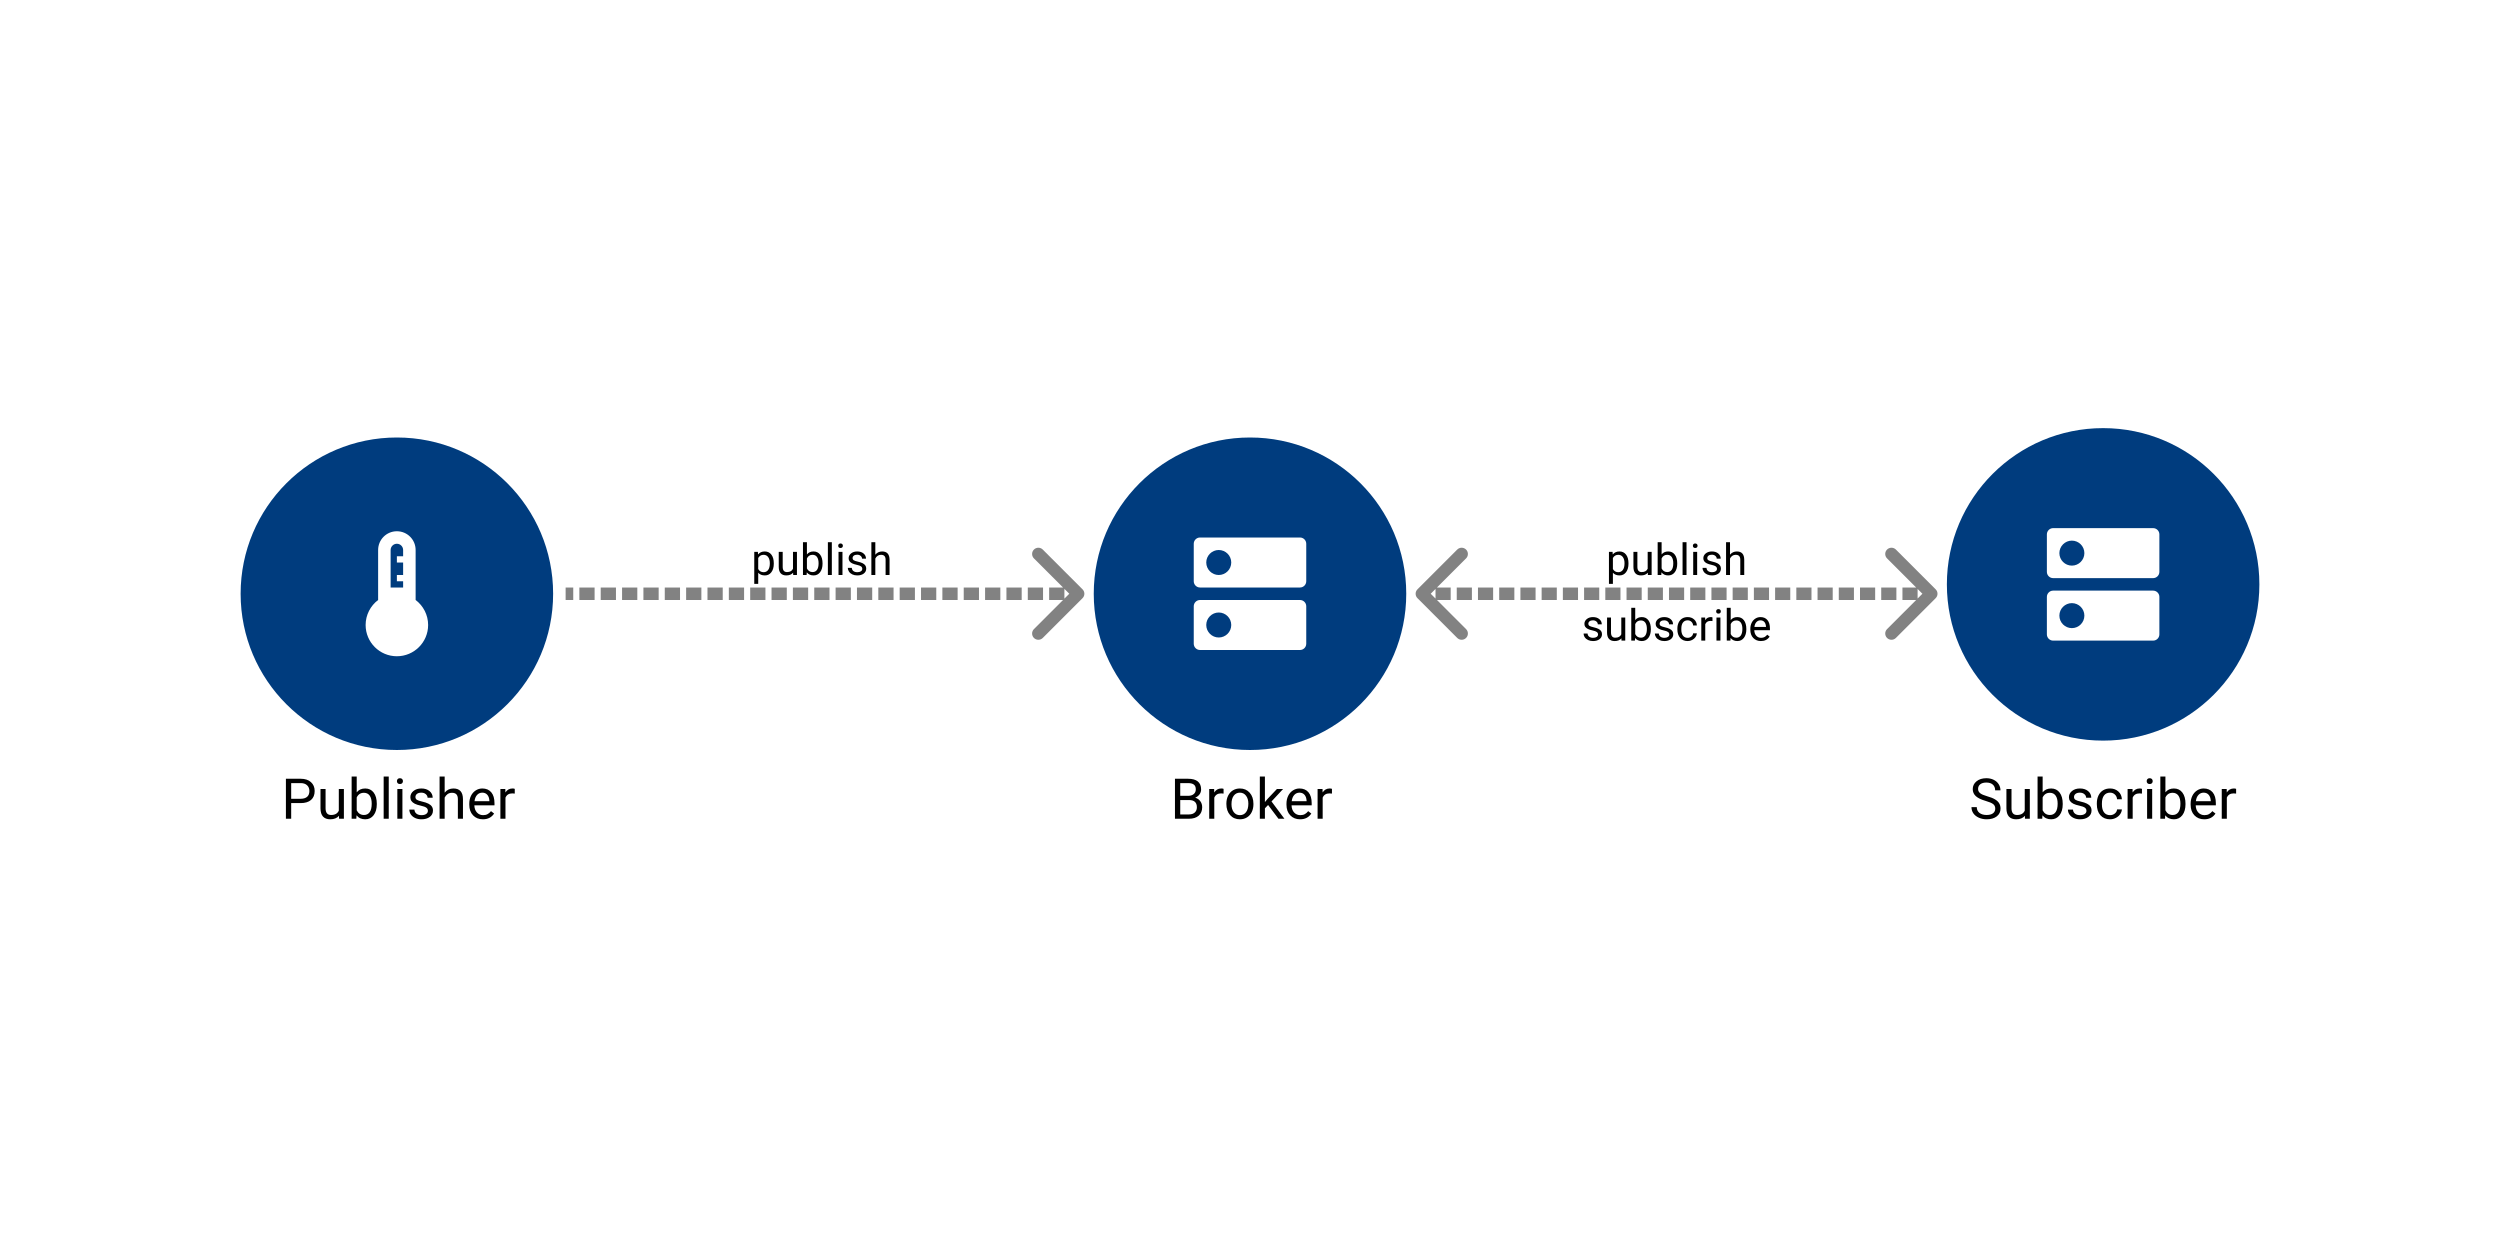 <svg width="800" height="400" viewBox="0 0 800 400" fill="none" xmlns="http://www.w3.org/2000/svg">
<rect width="800" height="400" fill="white"/>
<circle cx="673" cy="187" r="50" fill="#003C7E"/>
<path d="M689 189H657C655.9 189 655 189.9 655 191V203C655 204.1 655.9 205 657 205H689C690.1 205 691 204.1 691 203V191C691 189.9 690.1 189 689 189ZM663 201C660.8 201 659 199.2 659 197C659 194.8 660.8 193 663 193C665.2 193 667 194.8 667 197C667 199.2 665.2 201 663 201ZM689 169H657C655.9 169 655 169.9 655 171V183C655 184.1 655.9 185 657 185H689C690.1 185 691 184.1 691 183V171C691 169.9 690.1 169 689 169ZM663 181C660.8 181 659 179.2 659 177C659 174.8 660.8 173 663 173C665.2 173 667 174.8 667 177C667 179.2 665.2 181 663 181Z" fill="white"/>
<path d="M635.427 256.296C633.979 255.88 632.925 255.37 632.263 254.767C631.606 254.157 631.278 253.407 631.278 252.517C631.278 251.509 631.68 250.677 632.482 250.021C633.291 249.358 634.34 249.027 635.629 249.027C636.508 249.027 637.29 249.197 637.976 249.537C638.667 249.877 639.2 250.346 639.575 250.943C639.956 251.541 640.146 252.194 640.146 252.903H638.45C638.45 252.13 638.204 251.523 637.712 251.084C637.22 250.639 636.525 250.416 635.629 250.416C634.797 250.416 634.146 250.601 633.678 250.97C633.215 251.333 632.983 251.84 632.983 252.49C632.983 253.012 633.203 253.454 633.643 253.817C634.088 254.175 634.841 254.503 635.901 254.802C636.968 255.101 637.8 255.432 638.397 255.795C639.001 256.152 639.446 256.571 639.733 257.052C640.026 257.532 640.173 258.098 640.173 258.748C640.173 259.785 639.769 260.617 638.96 261.244C638.151 261.865 637.07 262.176 635.717 262.176C634.838 262.176 634.018 262.009 633.256 261.675C632.494 261.335 631.905 260.872 631.489 260.286C631.079 259.7 630.874 259.035 630.874 258.291H632.57C632.57 259.064 632.854 259.677 633.423 260.128C633.997 260.573 634.762 260.796 635.717 260.796C636.607 260.796 637.29 260.614 637.765 260.251C638.239 259.888 638.477 259.393 638.477 258.766C638.477 258.139 638.257 257.655 637.817 257.315C637.378 256.97 636.581 256.63 635.427 256.296ZM647.96 261.06C647.327 261.804 646.398 262.176 645.174 262.176C644.16 262.176 643.387 261.883 642.854 261.297C642.326 260.705 642.06 259.832 642.054 258.678V252.49H643.68V258.634C643.68 260.075 644.266 260.796 645.438 260.796C646.68 260.796 647.506 260.333 647.916 259.407V252.49H649.542V262H647.995L647.96 261.06ZM660.071 257.351C660.071 258.804 659.737 259.973 659.069 260.857C658.401 261.736 657.505 262.176 656.38 262.176C655.179 262.176 654.25 261.751 653.594 260.901L653.515 262H652.021V248.5H653.646V253.536C654.303 252.722 655.208 252.314 656.362 252.314C657.517 252.314 658.422 252.751 659.078 253.624C659.74 254.497 660.071 255.692 660.071 257.21V257.351ZM658.445 257.166C658.445 256.059 658.231 255.203 657.804 254.6C657.376 253.996 656.761 253.694 655.958 253.694C654.886 253.694 654.115 254.192 653.646 255.188V259.302C654.145 260.298 654.921 260.796 655.976 260.796C656.755 260.796 657.361 260.494 657.795 259.891C658.229 259.287 658.445 258.379 658.445 257.166ZM667.665 259.478C667.665 259.038 667.498 258.698 667.164 258.458C666.836 258.212 666.259 258.001 665.433 257.825C664.612 257.649 663.959 257.438 663.473 257.192C662.992 256.946 662.635 256.653 662.4 256.313C662.172 255.974 662.058 255.569 662.058 255.101C662.058 254.321 662.386 253.662 663.042 253.123C663.704 252.584 664.548 252.314 665.573 252.314C666.651 252.314 667.524 252.593 668.192 253.149C668.866 253.706 669.203 254.418 669.203 255.285H667.568C667.568 254.84 667.378 254.456 666.997 254.134C666.622 253.812 666.147 253.65 665.573 253.65C664.981 253.65 664.519 253.779 664.185 254.037C663.851 254.295 663.684 254.632 663.684 255.048C663.684 255.44 663.839 255.736 664.149 255.936C664.46 256.135 665.02 256.325 665.828 256.507C666.643 256.688 667.302 256.905 667.806 257.157C668.31 257.409 668.682 257.714 668.922 258.071C669.168 258.423 669.291 258.854 669.291 259.363C669.291 260.213 668.951 260.896 668.271 261.411C667.592 261.921 666.71 262.176 665.626 262.176C664.864 262.176 664.19 262.041 663.604 261.771C663.019 261.502 662.559 261.127 662.225 260.646C661.896 260.16 661.732 259.636 661.732 259.073H663.358C663.388 259.618 663.604 260.052 664.009 260.374C664.419 260.69 664.958 260.849 665.626 260.849C666.241 260.849 666.733 260.726 667.103 260.479C667.478 260.228 667.665 259.894 667.665 259.478ZM675.224 260.849C675.804 260.849 676.311 260.673 676.744 260.321C677.178 259.97 677.418 259.53 677.465 259.003H679.003C678.974 259.548 678.786 260.066 678.44 260.559C678.095 261.051 677.632 261.443 677.052 261.736C676.478 262.029 675.868 262.176 675.224 262.176C673.929 262.176 672.897 261.745 672.13 260.884C671.368 260.017 670.987 258.833 670.987 257.333V257.061C670.987 256.135 671.157 255.312 671.497 254.591C671.837 253.87 672.323 253.311 672.956 252.912C673.595 252.514 674.348 252.314 675.215 252.314C676.281 252.314 677.166 252.634 677.869 253.272C678.578 253.911 678.956 254.74 679.003 255.76H677.465C677.418 255.145 677.184 254.641 676.762 254.248C676.346 253.85 675.83 253.65 675.215 253.65C674.389 253.65 673.747 253.949 673.29 254.547C672.839 255.139 672.613 255.997 672.613 257.122V257.43C672.613 258.525 672.839 259.369 673.29 259.961C673.741 260.553 674.386 260.849 675.224 260.849ZM685.428 253.949C685.182 253.908 684.915 253.888 684.628 253.888C683.562 253.888 682.838 254.342 682.457 255.25V262H680.831V252.49H682.413L682.439 253.589C682.973 252.739 683.729 252.314 684.707 252.314C685.023 252.314 685.264 252.355 685.428 252.438V253.949ZM688.697 262H687.071V252.49H688.697V262ZM686.939 249.968C686.939 249.704 687.019 249.481 687.177 249.3C687.341 249.118 687.581 249.027 687.897 249.027C688.214 249.027 688.454 249.118 688.618 249.3C688.782 249.481 688.864 249.704 688.864 249.968C688.864 250.231 688.782 250.451 688.618 250.627C688.454 250.803 688.214 250.891 687.897 250.891C687.581 250.891 687.341 250.803 687.177 250.627C687.019 250.451 686.939 250.231 686.939 249.968ZM699.358 257.351C699.358 258.804 699.024 259.973 698.356 260.857C697.688 261.736 696.792 262.176 695.667 262.176C694.466 262.176 693.537 261.751 692.881 260.901L692.802 262H691.308V248.5H692.934V253.536C693.59 252.722 694.495 252.314 695.649 252.314C696.804 252.314 697.709 252.751 698.365 253.624C699.027 254.497 699.358 255.692 699.358 257.21V257.351ZM697.732 257.166C697.732 256.059 697.519 255.203 697.091 254.6C696.663 253.996 696.048 253.694 695.245 253.694C694.173 253.694 693.402 254.192 692.934 255.188V259.302C693.432 260.298 694.208 260.796 695.263 260.796C696.042 260.796 696.648 260.494 697.082 259.891C697.516 259.287 697.732 258.379 697.732 257.166ZM705.361 262.176C704.072 262.176 703.023 261.754 702.215 260.91C701.406 260.061 701.002 258.927 701.002 257.509V257.21C701.002 256.267 701.181 255.426 701.538 254.688C701.901 253.943 702.405 253.363 703.05 252.947C703.7 252.525 704.403 252.314 705.159 252.314C706.396 252.314 707.356 252.722 708.042 253.536C708.728 254.351 709.07 255.517 709.07 257.034V257.711H702.628C702.651 258.648 702.924 259.407 703.445 259.987C703.973 260.562 704.641 260.849 705.449 260.849C706.023 260.849 706.51 260.731 706.908 260.497C707.307 260.263 707.655 259.952 707.954 259.565L708.947 260.339C708.15 261.563 706.955 262.176 705.361 262.176ZM705.159 253.65C704.503 253.65 703.952 253.891 703.507 254.371C703.062 254.846 702.786 255.514 702.681 256.375H707.444V256.252C707.397 255.426 707.175 254.787 706.776 254.336C706.378 253.879 705.839 253.65 705.159 253.65ZM715.557 253.949C715.311 253.908 715.044 253.888 714.757 253.888C713.69 253.888 712.967 254.342 712.586 255.25V262H710.96V252.49H712.542L712.568 253.589C713.102 252.739 713.857 252.314 714.836 252.314C715.152 252.314 715.393 252.355 715.557 252.438V253.949Z" fill="black"/>
<circle cx="400" cy="190" r="50" fill="#003C7E"/>
<path d="M416 192H384C382.9 192 382 192.9 382 194V206C382 207.1 382.9 208 384 208H416C417.1 208 418 207.1 418 206V194C418 192.9 417.1 192 416 192ZM390 204C387.8 204 386 202.2 386 200C386 197.8 387.8 196 390 196C392.2 196 394 197.8 394 200C394 202.2 392.2 204 390 204ZM416 172H384C382.9 172 382 172.9 382 174V186C382 187.1 382.9 188 384 188H416C417.1 188 418 187.1 418 186V174C418 172.9 417.1 172 416 172ZM390 184C387.8 184 386 182.2 386 180C386 177.8 387.8 176 390 176C392.2 176 394 177.8 394 180C394 182.2 392.2 184 390 184Z" fill="white"/>
<path d="M375.987 262V249.203H380.171C381.56 249.203 382.603 249.49 383.3 250.064C384.003 250.639 384.354 251.488 384.354 252.613C384.354 253.211 384.185 253.741 383.845 254.204C383.505 254.661 383.042 255.016 382.456 255.268C383.147 255.461 383.692 255.83 384.091 256.375C384.495 256.914 384.697 257.559 384.697 258.309C384.697 259.457 384.325 260.359 383.581 261.016C382.837 261.672 381.785 262 380.426 262H375.987ZM377.675 256.015V260.62H380.461C381.246 260.62 381.864 260.418 382.315 260.014C382.772 259.604 383.001 259.041 383.001 258.326C383.001 256.785 382.163 256.015 380.487 256.015H377.675ZM377.675 254.661H380.224C380.962 254.661 381.551 254.477 381.99 254.107C382.436 253.738 382.658 253.237 382.658 252.604C382.658 251.901 382.453 251.392 382.043 251.075C381.633 250.753 381.009 250.592 380.171 250.592H377.675V254.661ZM391.544 253.949C391.298 253.908 391.031 253.888 390.744 253.888C389.678 253.888 388.954 254.342 388.573 255.25V262H386.947V252.49H388.529L388.556 253.589C389.089 252.739 389.845 252.314 390.823 252.314C391.14 252.314 391.38 252.355 391.544 252.438V253.949ZM392.44 257.157C392.44 256.226 392.622 255.388 392.985 254.644C393.354 253.899 393.864 253.325 394.515 252.921C395.171 252.517 395.918 252.314 396.756 252.314C398.051 252.314 399.097 252.763 399.894 253.659C400.696 254.556 401.098 255.748 401.098 257.236V257.351C401.098 258.276 400.919 259.108 400.562 259.847C400.21 260.579 399.703 261.15 399.041 261.561C398.385 261.971 397.629 262.176 396.773 262.176C395.484 262.176 394.438 261.728 393.636 260.831C392.839 259.935 392.44 258.748 392.44 257.271V257.157ZM394.075 257.351C394.075 258.405 394.318 259.252 394.805 259.891C395.297 260.529 395.953 260.849 396.773 260.849C397.6 260.849 398.256 260.526 398.742 259.882C399.229 259.231 399.472 258.323 399.472 257.157C399.472 256.114 399.223 255.271 398.725 254.626C398.232 253.976 397.576 253.65 396.756 253.65C395.953 253.65 395.306 253.97 394.813 254.608C394.321 255.247 394.075 256.161 394.075 257.351ZM405.791 257.597L404.771 258.66V262H403.146V248.5H404.771V256.665L405.642 255.619L408.604 252.49H410.581L406.881 256.463L411.012 262H409.104L405.791 257.597ZM416.03 262.176C414.741 262.176 413.692 261.754 412.884 260.91C412.075 260.061 411.671 258.927 411.671 257.509V257.21C411.671 256.267 411.85 255.426 412.207 254.688C412.57 253.943 413.074 253.363 413.719 252.947C414.369 252.525 415.072 252.314 415.828 252.314C417.064 252.314 418.025 252.722 418.711 253.536C419.396 254.351 419.739 255.517 419.739 257.034V257.711H413.297C413.32 258.648 413.593 259.407 414.114 259.987C414.642 260.562 415.31 260.849 416.118 260.849C416.692 260.849 417.179 260.731 417.577 260.497C417.976 260.263 418.324 259.952 418.623 259.565L419.616 260.339C418.819 261.563 417.624 262.176 416.03 262.176ZM415.828 253.65C415.172 253.65 414.621 253.891 414.176 254.371C413.73 254.846 413.455 255.514 413.35 256.375H418.113V256.252C418.066 255.426 417.844 254.787 417.445 254.336C417.047 253.879 416.508 253.65 415.828 253.65ZM426.226 253.949C425.979 253.908 425.713 253.888 425.426 253.888C424.359 253.888 423.636 254.342 423.255 255.25V262H421.629V252.49H423.211L423.237 253.589C423.771 252.739 424.526 252.314 425.505 252.314C425.821 252.314 426.062 252.355 426.226 252.438V253.949Z" fill="black"/>
<circle cx="127" cy="190" r="50" fill="#003C7E"/>
<path d="M133 192V176C133 172.68 130.32 170 127 170C123.68 170 121 172.68 121 176V192C118.58 193.82 117 196.74 117 200C117 205.52 121.48 210 127 210C132.52 210 137 205.52 137 200C137 196.74 135.42 193.82 133 192ZM125 188V176C125 174.9 125.9 174 127 174C128.1 174 129 174.9 129 176V178H127V180H129V182V184H127V186H129V188H125Z" fill="white"/>
<path d="M93.179 256.99V262H91.491V249.203H96.211C97.611 249.203 98.707 249.561 99.498 250.275C100.295 250.99 100.693 251.937 100.693 253.114C100.693 254.356 100.304 255.314 99.524 255.988C98.751 256.656 97.641 256.99 96.193 256.99H93.179ZM93.179 255.61H96.211C97.113 255.61 97.805 255.399 98.285 254.978C98.766 254.55 99.006 253.935 99.006 253.132C99.006 252.37 98.766 251.761 98.285 251.304C97.805 250.847 97.145 250.609 96.308 250.592H93.179V255.61ZM108.463 261.06C107.83 261.804 106.901 262.176 105.677 262.176C104.663 262.176 103.89 261.883 103.356 261.297C102.829 260.705 102.562 259.832 102.557 258.678V252.49H104.183V258.634C104.183 260.075 104.769 260.796 105.94 260.796C107.183 260.796 108.009 260.333 108.419 259.407V252.49H110.045V262H108.498L108.463 261.06ZM120.574 257.351C120.574 258.804 120.24 259.973 119.572 260.857C118.904 261.736 118.008 262.176 116.883 262.176C115.682 262.176 114.753 261.751 114.097 260.901L114.018 262H112.523V248.5H114.149V253.536C114.806 252.722 115.711 252.314 116.865 252.314C118.02 252.314 118.925 252.751 119.581 253.624C120.243 254.497 120.574 255.692 120.574 257.21V257.351ZM118.948 257.166C118.948 256.059 118.734 255.203 118.307 254.6C117.879 253.996 117.264 253.694 116.461 253.694C115.389 253.694 114.618 254.192 114.149 255.188V259.302C114.647 260.298 115.424 260.796 116.479 260.796C117.258 260.796 117.864 260.494 118.298 259.891C118.731 259.287 118.948 258.379 118.948 257.166ZM124.397 262H122.771V248.5H124.397V262ZM128.774 262H127.148V252.49H128.774V262ZM127.017 249.968C127.017 249.704 127.096 249.481 127.254 249.3C127.418 249.118 127.658 249.027 127.975 249.027C128.291 249.027 128.531 249.118 128.695 249.3C128.859 249.481 128.941 249.704 128.941 249.968C128.941 250.231 128.859 250.451 128.695 250.627C128.531 250.803 128.291 250.891 127.975 250.891C127.658 250.891 127.418 250.803 127.254 250.627C127.096 250.451 127.017 250.231 127.017 249.968ZM136.922 259.478C136.922 259.038 136.755 258.698 136.421 258.458C136.093 258.212 135.516 258.001 134.689 257.825C133.869 257.649 133.216 257.438 132.729 257.192C132.249 256.946 131.892 256.653 131.657 256.313C131.429 255.974 131.314 255.569 131.314 255.101C131.314 254.321 131.643 253.662 132.299 253.123C132.961 252.584 133.805 252.314 134.83 252.314C135.908 252.314 136.781 252.593 137.449 253.149C138.123 253.706 138.46 254.418 138.46 255.285H136.825C136.825 254.84 136.635 254.456 136.254 254.134C135.879 253.812 135.404 253.65 134.83 253.65C134.238 253.65 133.775 253.779 133.441 254.037C133.107 254.295 132.94 254.632 132.94 255.048C132.94 255.44 133.096 255.736 133.406 255.936C133.717 256.135 134.276 256.325 135.085 256.507C135.899 256.688 136.559 256.905 137.062 257.157C137.566 257.409 137.938 257.714 138.179 258.071C138.425 258.423 138.548 258.854 138.548 259.363C138.548 260.213 138.208 260.896 137.528 261.411C136.849 261.921 135.967 262.176 134.883 262.176C134.121 262.176 133.447 262.041 132.861 261.771C132.275 261.502 131.815 261.127 131.481 260.646C131.153 260.16 130.989 259.636 130.989 259.073H132.615C132.645 259.618 132.861 260.052 133.266 260.374C133.676 260.69 134.215 260.849 134.883 260.849C135.498 260.849 135.99 260.726 136.359 260.479C136.734 260.228 136.922 259.894 136.922 259.478ZM142.292 253.642C143.013 252.757 143.95 252.314 145.104 252.314C147.114 252.314 148.128 253.448 148.146 255.716V262H146.52V255.707C146.514 255.021 146.355 254.515 146.045 254.187C145.74 253.858 145.263 253.694 144.612 253.694C144.085 253.694 143.622 253.835 143.224 254.116C142.825 254.397 142.515 254.767 142.292 255.224V262H140.666V248.5H142.292V253.642ZM154.526 262.176C153.237 262.176 152.188 261.754 151.38 260.91C150.571 260.061 150.167 258.927 150.167 257.509V257.21C150.167 256.267 150.346 255.426 150.703 254.688C151.066 253.943 151.57 253.363 152.215 252.947C152.865 252.525 153.568 252.314 154.324 252.314C155.561 252.314 156.521 252.722 157.207 253.536C157.893 254.351 158.235 255.517 158.235 257.034V257.711H151.793C151.816 258.648 152.089 259.407 152.61 259.987C153.138 260.562 153.806 260.849 154.614 260.849C155.188 260.849 155.675 260.731 156.073 260.497C156.472 260.263 156.82 259.952 157.119 259.565L158.112 260.339C157.315 261.563 156.12 262.176 154.526 262.176ZM154.324 253.65C153.668 253.65 153.117 253.891 152.672 254.371C152.227 254.846 151.951 255.514 151.846 256.375H156.609V256.252C156.562 255.426 156.34 254.787 155.941 254.336C155.543 253.879 155.004 253.65 154.324 253.65ZM164.722 253.949C164.476 253.908 164.209 253.888 163.922 253.888C162.855 253.888 162.132 254.342 161.751 255.25V262H160.125V252.49H161.707L161.733 253.589C162.267 252.739 163.022 252.314 164.001 252.314C164.317 252.314 164.558 252.355 164.722 252.438V253.949Z" fill="black"/>
<path d="M345.707 190.707C346.098 190.317 346.098 189.683 345.707 189.293L339.343 182.929C338.953 182.538 338.319 182.538 337.929 182.929C337.538 183.319 337.538 183.953 337.929 184.343L343.586 190L337.929 195.657C337.538 196.047 337.538 196.681 337.929 197.071C338.319 197.462 338.953 197.462 339.343 197.071L345.707 190.707ZM181 191H183.44V189H181V191ZM185.393 191H190.274V189H185.393V191ZM192.226 191H197.107V189H192.226V191ZM199.06 191H203.94V189H199.06V191ZM205.893 191H210.774V189H205.893V191ZM212.726 191H217.607V189H212.726V191ZM219.56 191H224.44V189H219.56V191ZM226.393 191H231.274V189H226.393V191ZM233.226 191H238.107V189H233.226V191ZM240.06 191H244.94V189H240.06V191ZM246.893 191H251.774V189H246.893V191ZM253.726 191H258.607V189H253.726V191ZM260.56 191H263V189H260.56V191ZM263 191H265.44V189H263V191ZM267.393 191H272.274V189H267.393V191ZM274.226 191H279.107V189H274.226V191ZM281.06 191H285.94V189H281.06V191ZM287.893 191H292.774V189H287.893V191ZM294.726 191H299.607V189H294.726V191ZM301.56 191H306.44V189H301.56V191ZM308.393 191H313.274V189H308.393V191ZM315.226 191H320.107V189H315.226V191ZM322.06 191H326.94V189H322.06V191ZM328.893 191H333.774V189H328.893V191ZM335.726 191H340.607V189H335.726V191ZM342.56 191H345V189H342.56V191ZM346.414 191.414C347.195 190.633 347.195 189.367 346.414 188.586L333.686 175.858C332.905 175.077 331.639 175.077 330.858 175.858C330.077 176.639 330.077 177.905 330.858 178.686L342.172 190L330.858 201.314C330.077 202.095 330.077 203.361 330.858 204.142C331.639 204.923 332.905 204.923 333.686 204.142L346.414 191.414ZM181 192H183.44V188H181V192ZM185.393 192H190.274V188H185.393V192ZM192.226 192H197.107V188H192.226V192ZM199.06 192H203.94V188H199.06V192ZM205.893 192H210.774V188H205.893V192ZM212.726 192H217.607V188H212.726V192ZM219.56 192H224.44V188H219.56V192ZM226.393 192H231.274V188H226.393V192ZM233.226 192H238.107V188H233.226V192ZM240.06 192H244.94V188H240.06V192ZM246.893 192H251.774V188H246.893V192ZM253.726 192H258.607V188H253.726V192ZM260.56 192H263V188H260.56V192ZM263 192H265.44V188H263V192ZM267.393 192H272.274V188H267.393V192ZM274.226 192H279.107V188H274.226V192ZM281.06 192H285.94V188H281.06V192ZM287.893 192H292.774V188H287.893V192ZM294.726 192H299.607V188H294.726V192ZM301.56 192H306.44V188H301.56V192ZM308.393 192H313.274V188H308.393V192ZM315.226 192H320.107V188H315.226V192ZM322.06 192H326.94V188H322.06V192ZM328.893 192H333.774V188H328.893V192ZM335.726 192H340.607V188H335.726V192ZM342.56 192H345V188H342.56V192Z" fill="#828282"/>
<path d="M247.612 180.384C247.612 181.509 247.355 182.416 246.84 183.104C246.325 183.793 245.628 184.137 244.748 184.137C243.85 184.137 243.144 183.852 242.629 183.282V186.844H241.364V176.604H242.52L242.581 177.424C243.096 176.786 243.812 176.467 244.728 176.467C245.616 176.467 246.318 176.802 246.833 177.472C247.353 178.142 247.612 179.074 247.612 180.268V180.384ZM246.348 180.24C246.348 179.406 246.17 178.748 245.814 178.265C245.459 177.782 244.971 177.54 244.352 177.54C243.586 177.54 243.012 177.88 242.629 178.559V182.093C243.007 182.767 243.586 183.104 244.365 183.104C244.971 183.104 245.452 182.865 245.808 182.387C246.168 181.904 246.348 181.188 246.348 180.24ZM253.792 183.269C253.3 183.847 252.577 184.137 251.625 184.137C250.837 184.137 250.235 183.909 249.82 183.453C249.41 182.993 249.203 182.314 249.198 181.416V176.604H250.463V181.382C250.463 182.503 250.919 183.063 251.83 183.063C252.796 183.063 253.439 182.703 253.758 181.983V176.604H255.022V184H253.819L253.792 183.269ZM263.212 180.384C263.212 181.514 262.952 182.423 262.433 183.111C261.913 183.795 261.216 184.137 260.341 184.137C259.407 184.137 258.684 183.806 258.174 183.146L258.112 184H256.95V173.5H258.215V177.417C258.725 176.784 259.429 176.467 260.327 176.467C261.225 176.467 261.929 176.806 262.439 177.485C262.954 178.164 263.212 179.094 263.212 180.274V180.384ZM261.947 180.24C261.947 179.379 261.781 178.714 261.448 178.244C261.116 177.775 260.637 177.54 260.013 177.54C259.179 177.54 258.579 177.927 258.215 178.702V181.901C258.602 182.676 259.206 183.063 260.026 183.063C260.632 183.063 261.104 182.829 261.441 182.359C261.779 181.89 261.947 181.184 261.947 180.24ZM266.186 184H264.921V173.5H266.186V184ZM269.59 184H268.325V176.604H269.59V184ZM268.223 174.642C268.223 174.437 268.284 174.263 268.407 174.122C268.535 173.981 268.722 173.91 268.968 173.91C269.214 173.91 269.401 173.981 269.528 174.122C269.656 174.263 269.72 174.437 269.72 174.642C269.72 174.847 269.656 175.018 269.528 175.154C269.401 175.291 269.214 175.359 268.968 175.359C268.722 175.359 268.535 175.291 268.407 175.154C268.284 175.018 268.223 174.847 268.223 174.642ZM275.927 182.038C275.927 181.696 275.797 181.432 275.537 181.245C275.282 181.054 274.833 180.89 274.19 180.753C273.552 180.616 273.044 180.452 272.666 180.261C272.292 180.069 272.014 179.841 271.832 179.577C271.654 179.313 271.565 178.998 271.565 178.634C271.565 178.028 271.821 177.515 272.331 177.096C272.846 176.676 273.502 176.467 274.3 176.467C275.138 176.467 275.817 176.683 276.337 177.116C276.861 177.549 277.123 178.103 277.123 178.777H275.852C275.852 178.431 275.703 178.132 275.407 177.882C275.116 177.631 274.746 177.506 274.3 177.506C273.84 177.506 273.479 177.606 273.22 177.807C272.96 178.007 272.83 178.269 272.83 178.593C272.83 178.898 272.951 179.128 273.192 179.283C273.434 179.438 273.869 179.586 274.498 179.728C275.131 179.869 275.644 180.037 276.036 180.233C276.428 180.429 276.717 180.666 276.904 180.944C277.096 181.218 277.191 181.553 277.191 181.949C277.191 182.61 276.927 183.141 276.398 183.542C275.87 183.938 275.184 184.137 274.341 184.137C273.748 184.137 273.224 184.032 272.769 183.822C272.313 183.613 271.955 183.321 271.695 182.947C271.44 182.569 271.312 182.161 271.312 181.724H272.577C272.6 182.147 272.769 182.485 273.083 182.735C273.402 182.981 273.821 183.104 274.341 183.104C274.819 183.104 275.202 183.009 275.489 182.817C275.781 182.621 275.927 182.362 275.927 182.038ZM280.104 177.499C280.664 176.811 281.393 176.467 282.291 176.467C283.854 176.467 284.643 177.349 284.656 179.112V184H283.392V179.105C283.387 178.572 283.264 178.178 283.022 177.923C282.785 177.668 282.414 177.54 281.908 177.54C281.498 177.54 281.138 177.649 280.828 177.868C280.518 178.087 280.277 178.374 280.104 178.729V184H278.839V173.5H280.104V177.499Z" fill="black"/>
<path d="M454.293 189.293C453.902 189.683 453.902 190.317 454.293 190.707L460.657 197.071C461.047 197.462 461.681 197.462 462.071 197.071C462.462 196.681 462.462 196.047 462.071 195.657L456.414 190L462.071 184.343C462.462 183.953 462.462 183.319 462.071 182.929C461.681 182.538 461.047 182.538 460.657 182.929L454.293 189.293ZM618.707 190.707C619.098 190.317 619.098 189.683 618.707 189.293L612.343 182.929C611.953 182.538 611.319 182.538 610.929 182.929C610.538 183.319 610.538 183.953 610.929 184.343L616.586 190L610.929 195.657C610.538 196.047 610.538 196.681 610.929 197.071C611.319 197.462 611.953 197.462 612.343 197.071L618.707 190.707ZM455 191H457.426V189H455V191ZM459.366 191H464.217V189H459.366V191ZM466.158 191H471.009V189H466.158V191ZM472.949 191H477.801V189H472.949V191ZM479.741 191H484.592V189H479.741V191ZM486.533 191H491.384V189H486.533V191ZM493.324 191H498.176V189H493.324V191ZM500.116 191H504.967V189H500.116V191ZM506.908 191H511.759V189H506.908V191ZM513.699 191H518.551V189H513.699V191ZM520.491 191H525.342V189H520.491V191ZM527.283 191H532.134V189H527.283V191ZM534.074 191H536.5V189H534.074V191ZM536.5 191H538.926V189H536.5V191ZM540.866 191H545.717V189H540.866V191ZM547.658 191H552.509V189H547.658V191ZM554.449 191H559.301V189H554.449V191ZM561.241 191H566.092V189H561.241V191ZM568.033 191H572.884V189H568.033V191ZM574.824 191H579.676V189H574.824V191ZM581.616 191H586.467V189H581.616V191ZM588.408 191H593.259V189H588.408V191ZM595.199 191H600.051V189H595.199V191ZM601.991 191H606.842V189H601.991V191ZM608.783 191H613.634V189H608.783V191ZM615.574 191H618V189H615.574V191ZM453.586 188.586C452.805 189.367 452.805 190.633 453.586 191.414L466.314 204.142C467.095 204.923 468.361 204.923 469.142 204.142C469.923 203.361 469.923 202.095 469.142 201.314L457.828 190L469.142 178.686C469.923 177.905 469.923 176.639 469.142 175.858C468.361 175.077 467.095 175.077 466.314 175.858L453.586 188.586ZM619.414 191.414C620.195 190.633 620.195 189.367 619.414 188.586L606.686 175.858C605.905 175.077 604.639 175.077 603.858 175.858C603.077 176.639 603.077 177.905 603.858 178.686L615.172 190L603.858 201.314C603.077 202.095 603.077 203.361 603.858 204.142C604.639 204.923 605.905 204.923 606.686 204.142L619.414 191.414ZM455 192H457.426V188H455V192ZM459.366 192H464.217V188H459.366V192ZM466.158 192H471.009V188H466.158V192ZM472.949 192H477.801V188H472.949V192ZM479.741 192H484.592V188H479.741V192ZM486.533 192H491.384V188H486.533V192ZM493.324 192H498.176V188H493.324V192ZM500.116 192H504.967V188H500.116V192ZM506.908 192H511.759V188H506.908V192ZM513.699 192H518.551V188H513.699V192ZM520.491 192H525.342V188H520.491V192ZM527.283 192H532.134V188H527.283V192ZM534.074 192H536.5V188H534.074V192ZM536.5 192H538.926V188H536.5V192ZM540.866 192H545.717V188H540.866V192ZM547.658 192H552.509V188H547.658V192ZM554.449 192H559.301V188H554.449V192ZM561.241 192H566.092V188H561.241V192ZM568.033 192H572.884V188H568.033V192ZM574.824 192H579.676V188H574.824V192ZM581.616 192H586.467V188H581.616V192ZM588.408 192H593.259V188H588.408V192ZM595.199 192H600.051V188H595.199V192ZM601.991 192H606.842V188H601.991V192ZM608.783 192H613.634V188H608.783V192ZM615.574 192H618V188H615.574V192Z" fill="#828282"/>
<path d="M521.112 180.384C521.112 181.509 520.855 182.416 520.34 183.104C519.825 183.793 519.128 184.137 518.248 184.137C517.35 184.137 516.644 183.852 516.129 183.282V186.844H514.864V176.604H516.02L516.081 177.424C516.596 176.786 517.312 176.467 518.228 176.467C519.116 176.467 519.818 176.802 520.333 177.472C520.853 178.142 521.112 179.074 521.112 180.268V180.384ZM519.848 180.24C519.848 179.406 519.67 178.748 519.314 178.265C518.959 177.782 518.471 177.54 517.852 177.54C517.086 177.54 516.512 177.88 516.129 178.559V182.093C516.507 182.767 517.086 183.104 517.865 183.104C518.471 183.104 518.952 182.865 519.308 182.387C519.668 181.904 519.848 181.188 519.848 180.24ZM527.292 183.269C526.8 183.847 526.077 184.137 525.125 184.137C524.337 184.137 523.735 183.909 523.32 183.453C522.91 182.993 522.703 182.314 522.698 181.416V176.604H523.963V181.382C523.963 182.503 524.419 183.063 525.33 183.063C526.296 183.063 526.939 182.703 527.258 181.983V176.604H528.522V184H527.319L527.292 183.269ZM536.712 180.384C536.712 181.514 536.452 182.423 535.933 183.111C535.413 183.795 534.716 184.137 533.841 184.137C532.907 184.137 532.184 183.806 531.674 183.146L531.612 184H530.45V173.5H531.715V177.417C532.225 176.784 532.929 176.467 533.827 176.467C534.725 176.467 535.429 176.806 535.939 177.485C536.454 178.164 536.712 179.094 536.712 180.274V180.384ZM535.447 180.24C535.447 179.379 535.281 178.714 534.948 178.244C534.616 177.775 534.137 177.54 533.513 177.54C532.679 177.54 532.079 177.927 531.715 178.702V181.901C532.102 182.676 532.706 183.063 533.526 183.063C534.132 183.063 534.604 182.829 534.941 182.359C535.279 181.89 535.447 181.184 535.447 180.24ZM539.686 184H538.421V173.5H539.686V184ZM543.09 184H541.825V176.604H543.09V184ZM541.723 174.642C541.723 174.437 541.784 174.263 541.907 174.122C542.035 173.981 542.222 173.91 542.468 173.91C542.714 173.91 542.901 173.981 543.028 174.122C543.156 174.263 543.22 174.437 543.22 174.642C543.22 174.847 543.156 175.018 543.028 175.154C542.901 175.291 542.714 175.359 542.468 175.359C542.222 175.359 542.035 175.291 541.907 175.154C541.784 175.018 541.723 174.847 541.723 174.642ZM549.427 182.038C549.427 181.696 549.297 181.432 549.037 181.245C548.782 181.054 548.333 180.89 547.69 180.753C547.052 180.616 546.544 180.452 546.166 180.261C545.792 180.069 545.514 179.841 545.332 179.577C545.154 179.313 545.065 178.998 545.065 178.634C545.065 178.028 545.321 177.515 545.831 177.096C546.346 176.676 547.002 176.467 547.8 176.467C548.638 176.467 549.317 176.683 549.837 177.116C550.361 177.549 550.623 178.103 550.623 178.777H549.352C549.352 178.431 549.203 178.132 548.907 177.882C548.616 177.631 548.246 177.506 547.8 177.506C547.34 177.506 546.979 177.606 546.72 177.807C546.46 178.007 546.33 178.269 546.33 178.593C546.33 178.898 546.451 179.128 546.692 179.283C546.934 179.438 547.369 179.586 547.998 179.728C548.631 179.869 549.144 180.037 549.536 180.233C549.928 180.429 550.217 180.666 550.404 180.944C550.596 181.218 550.691 181.553 550.691 181.949C550.691 182.61 550.427 183.141 549.898 183.542C549.37 183.938 548.684 184.137 547.841 184.137C547.248 184.137 546.724 184.032 546.269 183.822C545.813 183.613 545.455 183.321 545.195 182.947C544.94 182.569 544.812 182.161 544.812 181.724H546.077C546.1 182.147 546.269 182.485 546.583 182.735C546.902 182.981 547.321 183.104 547.841 183.104C548.319 183.104 548.702 183.009 548.989 182.817C549.281 182.621 549.427 182.362 549.427 182.038ZM553.604 177.499C554.164 176.811 554.893 176.467 555.791 176.467C557.354 176.467 558.143 177.349 558.156 179.112V184H556.892V179.105C556.887 178.572 556.764 178.178 556.522 177.923C556.285 177.668 555.914 177.54 555.408 177.54C554.998 177.54 554.638 177.649 554.328 177.868C554.018 178.087 553.777 178.374 553.604 178.729V184H552.339V173.5H553.604V177.499Z" fill="black"/>
<path d="M511.371 203.038C511.371 202.696 511.241 202.432 510.981 202.245C510.726 202.054 510.277 201.89 509.635 201.753C508.997 201.616 508.489 201.452 508.11 201.261C507.737 201.069 507.459 200.841 507.276 200.577C507.099 200.313 507.01 199.998 507.01 199.634C507.01 199.028 507.265 198.515 507.775 198.096C508.29 197.676 508.947 197.467 509.744 197.467C510.583 197.467 511.262 197.683 511.781 198.116C512.305 198.549 512.567 199.103 512.567 199.777H511.296C511.296 199.431 511.148 199.132 510.852 198.882C510.56 198.631 510.191 198.506 509.744 198.506C509.284 198.506 508.924 198.606 508.664 198.807C508.404 199.007 508.274 199.269 508.274 199.593C508.274 199.898 508.395 200.128 508.637 200.283C508.878 200.438 509.313 200.586 509.942 200.728C510.576 200.869 511.089 201.037 511.48 201.233C511.872 201.429 512.162 201.666 512.349 201.944C512.54 202.218 512.636 202.553 512.636 202.949C512.636 203.61 512.371 204.141 511.843 204.542C511.314 204.938 510.628 205.137 509.785 205.137C509.193 205.137 508.669 205.032 508.213 204.822C507.757 204.613 507.399 204.321 507.14 203.947C506.884 203.569 506.757 203.161 506.757 202.724H508.021C508.044 203.147 508.213 203.485 508.527 203.735C508.846 203.981 509.266 204.104 509.785 204.104C510.264 204.104 510.646 204.009 510.934 203.817C511.225 203.621 511.371 203.362 511.371 203.038ZM518.85 204.269C518.357 204.847 517.635 205.137 516.683 205.137C515.894 205.137 515.293 204.909 514.878 204.453C514.468 203.993 514.26 203.314 514.256 202.416V197.604H515.52V202.382C515.52 203.503 515.976 204.063 516.888 204.063C517.854 204.063 518.496 203.703 518.815 202.983V197.604H520.08V205H518.877L518.85 204.269ZM528.27 201.384C528.27 202.514 528.01 203.423 527.49 204.111C526.971 204.795 526.273 205.137 525.398 205.137C524.464 205.137 523.742 204.806 523.231 204.146L523.17 205H522.008V194.5H523.272V198.417C523.783 197.784 524.487 197.467 525.385 197.467C526.283 197.467 526.987 197.806 527.497 198.485C528.012 199.164 528.27 200.094 528.27 201.274V201.384ZM527.005 201.24C527.005 200.379 526.839 199.714 526.506 199.244C526.173 198.775 525.695 198.54 525.07 198.54C524.236 198.54 523.637 198.927 523.272 199.702V202.901C523.66 203.676 524.264 204.063 525.084 204.063C525.69 204.063 526.162 203.829 526.499 203.359C526.836 202.89 527.005 202.184 527.005 201.24ZM534.176 203.038C534.176 202.696 534.046 202.432 533.786 202.245C533.531 202.054 533.082 201.89 532.439 201.753C531.801 201.616 531.293 201.452 530.915 201.261C530.541 201.069 530.263 200.841 530.081 200.577C529.903 200.313 529.814 199.998 529.814 199.634C529.814 199.028 530.07 198.515 530.58 198.096C531.095 197.676 531.751 197.467 532.549 197.467C533.387 197.467 534.066 197.683 534.586 198.116C535.11 198.549 535.372 199.103 535.372 199.777H534.101C534.101 199.431 533.952 199.132 533.656 198.882C533.365 198.631 532.995 198.506 532.549 198.506C532.089 198.506 531.729 198.606 531.469 198.807C531.209 199.007 531.079 199.269 531.079 199.593C531.079 199.898 531.2 200.128 531.441 200.283C531.683 200.438 532.118 200.586 532.747 200.728C533.381 200.869 533.893 201.037 534.285 201.233C534.677 201.429 534.966 201.666 535.153 201.944C535.345 202.218 535.44 202.553 535.44 202.949C535.44 203.61 535.176 204.141 534.647 204.542C534.119 204.938 533.433 205.137 532.59 205.137C531.997 205.137 531.473 205.032 531.018 204.822C530.562 204.613 530.204 204.321 529.944 203.947C529.689 203.569 529.562 203.161 529.562 202.724H530.826C530.849 203.147 531.018 203.485 531.332 203.735C531.651 203.981 532.07 204.104 532.59 204.104C533.068 204.104 533.451 204.009 533.738 203.817C534.03 203.621 534.176 203.362 534.176 203.038ZM540.055 204.104C540.506 204.104 540.9 203.968 541.237 203.694C541.575 203.421 541.761 203.079 541.798 202.669H542.994C542.971 203.093 542.826 203.496 542.557 203.879C542.288 204.262 541.928 204.567 541.477 204.795C541.03 205.023 540.556 205.137 540.055 205.137C539.048 205.137 538.245 204.802 537.648 204.132C537.056 203.457 536.76 202.537 536.76 201.37V201.158C536.76 200.438 536.892 199.798 537.156 199.237C537.421 198.677 537.799 198.242 538.291 197.932C538.788 197.622 539.373 197.467 540.048 197.467C540.877 197.467 541.565 197.715 542.112 198.212C542.664 198.709 542.958 199.354 542.994 200.146H541.798C541.761 199.668 541.579 199.276 541.251 198.971C540.927 198.661 540.526 198.506 540.048 198.506C539.405 198.506 538.906 198.738 538.551 199.203C538.2 199.663 538.024 200.331 538.024 201.206V201.445C538.024 202.298 538.2 202.954 538.551 203.414C538.902 203.874 539.403 204.104 540.055 204.104ZM547.991 198.738C547.8 198.706 547.592 198.69 547.369 198.69C546.54 198.69 545.977 199.044 545.681 199.75V205H544.416V197.604H545.646L545.667 198.458C546.082 197.797 546.67 197.467 547.431 197.467C547.677 197.467 547.864 197.499 547.991 197.562V198.738ZM550.534 205H549.27V197.604H550.534V205ZM549.167 195.642C549.167 195.437 549.229 195.263 549.352 195.122C549.479 194.981 549.666 194.91 549.912 194.91C550.158 194.91 550.345 194.981 550.473 195.122C550.6 195.263 550.664 195.437 550.664 195.642C550.664 195.847 550.6 196.018 550.473 196.154C550.345 196.291 550.158 196.359 549.912 196.359C549.666 196.359 549.479 196.291 549.352 196.154C549.229 196.018 549.167 195.847 549.167 195.642ZM558.826 201.384C558.826 202.514 558.566 203.423 558.047 204.111C557.527 204.795 556.83 205.137 555.955 205.137C555.021 205.137 554.298 204.806 553.788 204.146L553.727 205H552.564V194.5H553.829V198.417C554.34 197.784 555.044 197.467 555.941 197.467C556.839 197.467 557.543 197.806 558.054 198.485C558.569 199.164 558.826 200.094 558.826 201.274V201.384ZM557.562 201.24C557.562 200.379 557.395 199.714 557.062 199.244C556.73 198.775 556.251 198.54 555.627 198.54C554.793 198.54 554.194 198.927 553.829 199.702V202.901C554.216 203.676 554.82 204.063 555.641 204.063C556.247 204.063 556.718 203.829 557.056 203.359C557.393 202.89 557.562 202.184 557.562 201.24ZM563.495 205.137C562.492 205.137 561.677 204.809 561.048 204.152C560.419 203.492 560.104 202.61 560.104 201.507V201.274C560.104 200.541 560.243 199.887 560.521 199.312C560.804 198.734 561.196 198.283 561.697 197.959C562.203 197.631 562.75 197.467 563.338 197.467C564.299 197.467 565.047 197.784 565.58 198.417C566.113 199.05 566.38 199.957 566.38 201.138V201.664H561.369C561.387 202.393 561.599 202.983 562.005 203.435C562.415 203.881 562.935 204.104 563.563 204.104C564.01 204.104 564.388 204.013 564.698 203.831C565.008 203.649 565.279 203.407 565.512 203.106L566.284 203.708C565.664 204.66 564.735 205.137 563.495 205.137ZM563.338 198.506C562.827 198.506 562.399 198.693 562.053 199.066C561.706 199.436 561.492 199.955 561.41 200.625H565.115V200.529C565.079 199.887 564.906 199.39 564.596 199.039C564.286 198.684 563.867 198.506 563.338 198.506Z" fill="black"/>
</svg>
